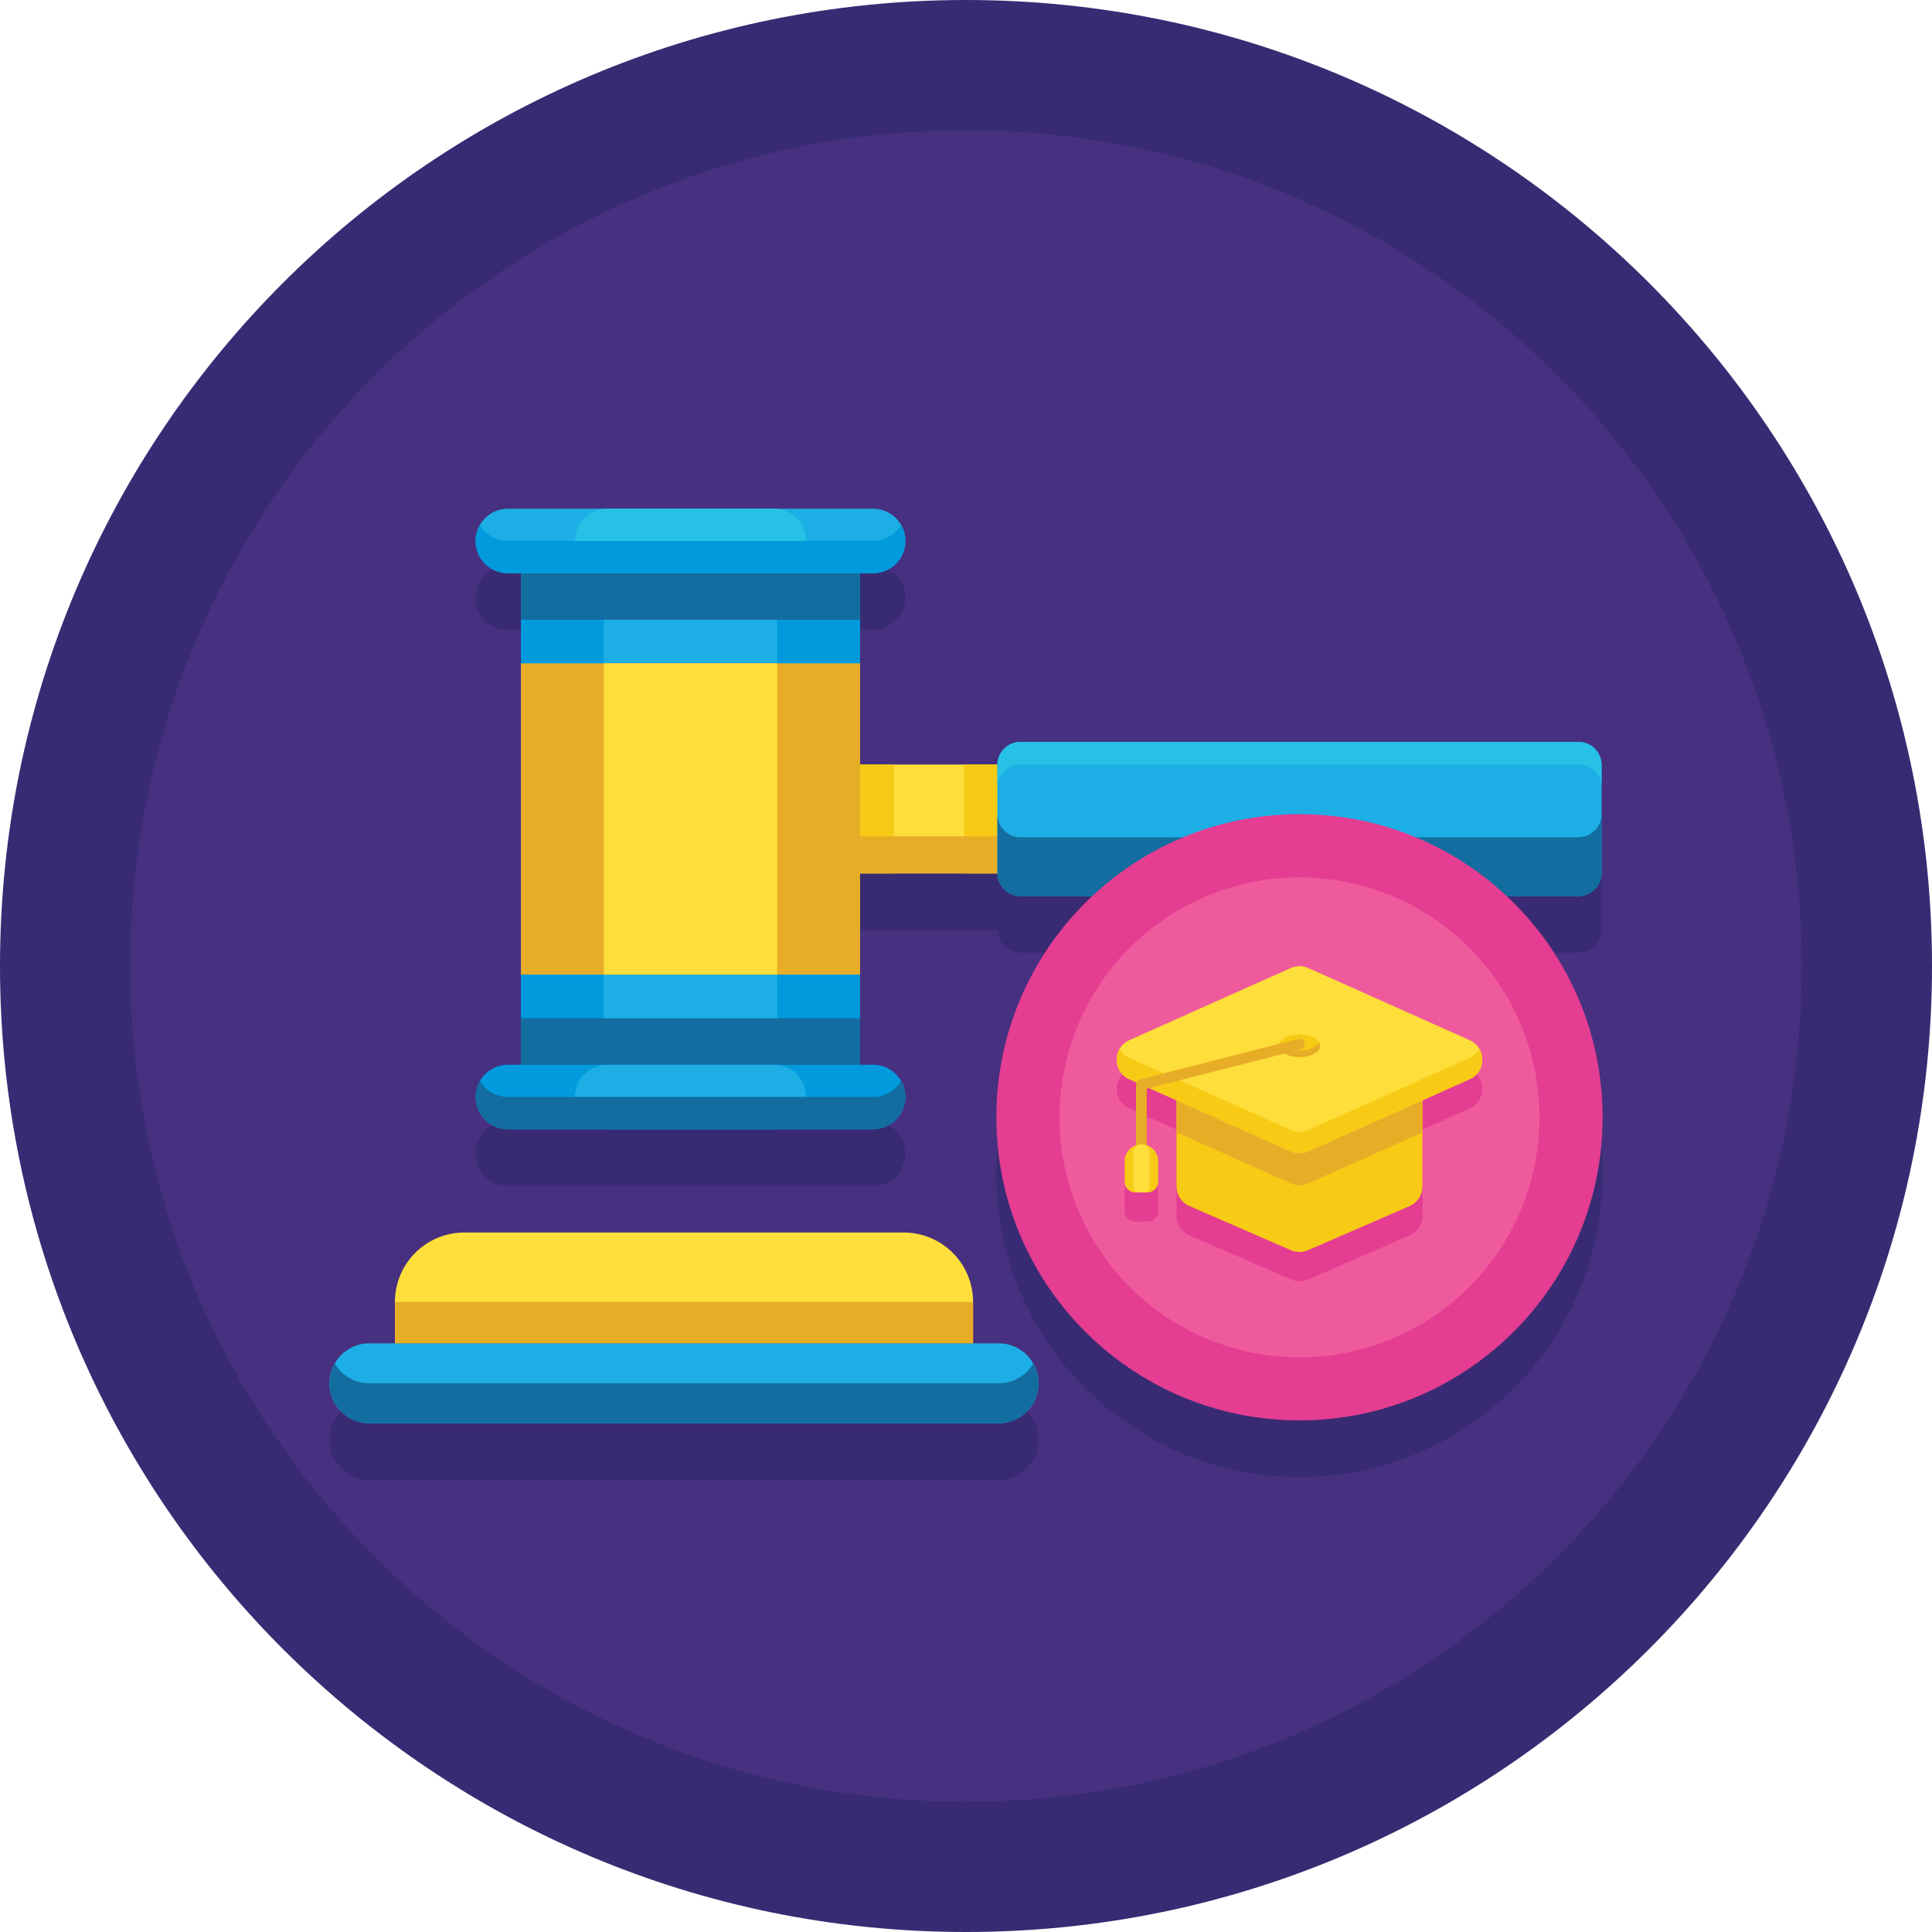 <svg height="477.6pt" viewBox="0 0 477.6 477.6" width="477.6pt" xmlns="http://www.w3.org/2000/svg"><path d="m477.602 238.801c0 131.887-106.914 238.801-238.801 238.801s-238.801-106.914-238.801-238.801 106.914-238.801 238.801-238.801 238.801 106.914 238.801 238.801zm0 0" fill="#382b73"/><path d="m445.398 238.801c0 114.102-92.496 206.598-206.598 206.598-114.102 0-206.598-92.496-206.598-206.598 0-114.102 92.496-206.598 206.598-206.598 114.102 0 206.598 92.496 206.598 206.598zm0 0" fill="#473080"/><path d="m256.566 354.188c-.023-.141-.051-.281-.082-.422-.129-.562-.289-1.113-.508-1.637-.012-.027-.027-.051-.039-.078-.152-.355-.32-.699-.512-1.031-.012.012-.02.023-.031.039-1.703-2.965-4.867-4.984-8.535-4.984h-6.312v-10.238c0-9.473-7.676-17.152-17.148-17.152h-108.621c-9.473 0-17.148 7.68-17.148 17.152v10.238h-6.312c-3.668 0-6.832 2.02-8.535 4.984-.008-.016-.02-.027-.027-.039-.191.328-.359.676-.512 1.027-.012.027-.027.055-.039.082-.219.523-.379 1.074-.508 1.637-.031.137-.059.281-.086.422-.102.578-.176 1.164-.176 1.77v.004c0 2.73 1.105 5.199 2.895 6.992 1.789 1.789 4.262 2.895 6.988 2.895h155.547c3.414 0 6.422-1.73 8.199-4.359.355-.523.66-1.086.91-1.68.5-1.18.777-2.484.777-3.848-.004-.605-.074-1.195-.184-1.773zm0 0" fill="#382b73"/><path d="m372.441 235.512h17.758c3.16 0 5.719-2.562 5.719-5.719v-26.676c0-3.16-2.559-5.719-5.719-5.719h-137.918c-3.117 0-5.641 2.496-5.707 5.598h-33.953v-47.285h3.215c1.953 0 3.723-.73 5.109-1.898 1.742-1.461 2.871-3.629 2.871-6.082 0-.488-.059-.965-.145-1.43-.02-.117-.043-.23-.07-.344-.102-.449-.23-.891-.406-1.309-.016-.035-.039-.07-.055-.109-.121-.273-.246-.543-.395-.797-.008.012-.016.023-.02.031-1.379-2.391-3.93-4.02-6.891-4.02h-90.281c-2.957 0-5.512 1.629-6.891 4.02-.004-.008-.012-.02-.02-.031-.145.254-.273.523-.391.793-.02.039-.043.074-.059.117-.172.414-.301.855-.402 1.305-.027.113-.051.234-.074.352-.082.465-.145.938-.145 1.426 0 1.105.227 2.152.629 3.109 1.211 2.863 4.047 4.871 7.352 4.871h3.215v121.484h-3.215c-2.957 0-5.512 1.629-6.891 4.02-.008-.008-.016-.02-.02-.027-.148.254-.273.52-.395.789-.016.043-.039.078-.059.117-.172.418-.301.855-.402 1.305-.027.117-.051.23-.07.352-.086.461-.145.938-.145 1.426 0 .551.055 1.09.16 1.609.32 1.559 1.094 2.949 2.176 4.031 1.445 1.445 3.441 2.34 5.645 2.34h90.277c4.406 0 7.98-3.57 7.98-7.98 0-.488-.059-.965-.145-1.434-.023-.113-.043-.227-.07-.344-.102-.449-.23-.891-.406-1.309-.016-.039-.039-.07-.055-.109-.117-.273-.246-.539-.395-.797-.008.012-.016.02-.02.031-1.379-2.395-3.93-4.02-6.891-4.02h-3.215v-47.285h33.953c.066 3.102 2.59 5.598 5.707 5.598h17.758c-14.594 13.672-23.73 33.105-23.73 54.684 0 41.379 33.551 74.93 74.93 74.93 41.383 0 74.93-33.551 74.93-74.93.008-21.578-9.125-41.012-23.723-54.684zm0 0" fill="#382b73"/><path d="m240.551 332.074h-142.922v-10.238c0-9.473 7.676-17.152 17.148-17.152h108.621c9.473 0 17.148 7.68 17.148 17.152v10.238zm0 0" fill="#fede3a"/><path d="m246.863 351.848h-155.551c-5.457 0-9.883-4.426-9.883-9.887 0-5.457 4.426-9.887 9.883-9.887h155.547c5.461 0 9.887 4.43 9.887 9.887 0 5.461-4.426 9.887-9.883 9.887zm0 0" fill="#1caee4"/><path d="m246.863 341.961h-155.551c-3.656 0-6.852-1.988-8.559-4.941-.844 1.453-1.324 3.141-1.324 4.941 0 5.461 4.426 9.887 9.887 9.887h155.547c5.457 0 9.883-4.426 9.883-9.887 0-1.801-.48-3.488-1.32-4.941-1.711 2.953-4.906 4.941-8.562 4.941zm0 0" fill="#136da0"/><path d="m97.629 321.836h142.922v10.238h-142.922zm0 0" fill="#e7ad27"/><path d="m128.773 141.711h83.848v121.484h-83.848zm0 0" fill="#009add"/><path d="m149.258 141.711h42.875v121.484h-42.875zm0 0" fill="#1caee4"/><path d="m128.773 163.984h83.848v76.941h-83.848zm0 0" fill="#e7ad27"/><path d="m149.258 163.984h42.875v76.941h-42.875zm0 0" fill="#fede3a"/><path d="m215.836 141.711h-90.281c-4.406 0-7.98-3.57-7.98-7.98 0-4.406 3.574-7.977 7.98-7.977h90.281c4.406 0 7.98 3.57 7.98 7.977 0 4.41-3.574 7.98-7.98 7.98zm0 0" fill="#1caee4"/><path d="m191.301 141.711h-41.207c-4.41 0-7.98-3.57-7.98-7.98 0-4.406 3.57-7.977 7.98-7.977h41.207c4.41 0 7.98 3.57 7.98 7.977 0 4.41-3.574 7.98-7.98 7.98zm0 0" fill="#27c1e6"/><path d="m215.836 279.156h-90.281c-4.406 0-7.98-3.57-7.98-7.98 0-4.406 3.574-7.98 7.98-7.98h90.281c4.406 0 7.98 3.574 7.98 7.98s-3.574 7.98-7.98 7.98zm0 0" fill="#009add"/><path d="m191.301 279.156h-41.207c-4.41 0-7.98-3.57-7.98-7.98 0-4.406 3.57-7.98 7.98-7.98h41.207c4.41 0 7.98 3.574 7.98 7.98s-3.574 7.98-7.98 7.98zm0 0" fill="#1caee4"/><path d="m212.621 188.996h150.066v26.914h-150.066zm0 0" fill="#fede3a"/><path d="m238.348 188.996h8.344v26.914h-8.344zm0 0" fill="#f7cb15"/><path d="m212.621 188.996h8.344v26.914h-8.344zm0 0" fill="#f7cb15"/><path d="m212.621 206.742h150.066v9.172h-150.066zm0 0" fill="#e7ad27"/><path d="m390.199 221.512h-137.918c-3.16 0-5.719-2.562-5.719-5.719v-26.676c0-3.16 2.559-5.719 5.719-5.719h137.918c3.16 0 5.719 2.562 5.719 5.719v26.676c0 3.156-2.559 5.719-5.719 5.719zm0 0" fill="#1caee4"/><path d="m390.199 183.398h-137.918c-3.16 0-5.719 2.559-5.719 5.715v5.598c0-3.156 2.559-5.715 5.719-5.715h137.918c3.16 0 5.719 2.559 5.719 5.715v-5.598c0-3.156-2.559-5.715-5.719-5.715zm0 0" fill="#27c1e6"/><g fill="#136da0"><path d="m390.199 206.98h-137.918c-3.16 0-5.719-2.559-5.719-5.715v14.527c0 3.16 2.559 5.719 5.719 5.719h137.918c3.16 0 5.719-2.562 5.719-5.719v-14.527c0 3.156-2.559 5.715-5.719 5.715zm0 0"/><path d="m128.773 141.711h83.848v11.477h-83.848zm0 0"/><path d="m128.773 251.723h83.848v11.473h-83.848zm0 0"/><path d="m215.836 271.176h-90.281c-2.953 0-5.527-1.605-6.91-3.988-.68 1.172-1.07 2.535-1.07 3.988 0 4.406 3.574 7.98 7.98 7.98h90.281c4.402 0 7.977-3.57 7.977-7.98 0-1.453-.387-2.816-1.07-3.988-1.375 2.383-3.953 3.988-6.906 3.988zm0 0"/></g><path d="m215.836 133.73h-90.281c-2.953 0-5.527-1.605-6.91-3.988-.68 1.172-1.07 2.535-1.07 3.988 0 4.406 3.574 7.98 7.98 7.98h90.281c4.402 0 7.977-3.57 7.977-7.98 0-1.453-.387-2.816-1.07-3.988-1.375 2.383-3.953 3.988-6.906 3.988zm0 0" fill="#009add"/><path d="m396.172 276.195c0 41.383-33.551 74.93-74.934 74.93-41.383 0-74.93-33.547-74.93-74.93 0-41.383 33.547-74.93 74.93-74.93 41.383 0 74.934 33.547 74.934 74.93zm0 0" fill="#e43d91"/><path d="m334.875 218.492c-31.883-7.527-63.836 12.215-71.363 44.102-7.531 31.883 12.215 63.836 44.098 71.363 31.887 7.527 63.836-12.215 71.367-44.102 7.527-31.883-12.219-63.836-44.102-71.363zm0 0" fill="#ef5a9d"/><path d="m366.219 270.684c.027-.094.031-.191.055-.285.074-.328.121-.656.133-.992.004-.164 0-.32-.008-.484-.012-.285-.055-.562-.113-.84-.031-.152-.051-.305-.098-.457-.113-.371-.258-.738-.457-1.078 0 .004-.004.008-.008.012-.52-.914-1.312-1.699-2.414-2.195l-39.91-17.84c-1.371-.613-2.941-.613-4.312 0l-39.906 17.84c-1.109.496-1.898 1.281-2.418 2.195-.004-.004-.008-.008-.008-.012-.199.34-.344.707-.457 1.078-.047.148-.066.305-.098.457-.062.277-.102.559-.113.84-.012.164-.016.32-.012.484.016.336.062.664.137.992.02.094.023.191.051.285.117.41.297.801.512 1.176.066.109.141.207.215.316.191.277.406.535.656.777.098.094.191.188.297.277.363.301.762.578 1.23.789h.004l1.789.801c-.074.164-.125.34-.125.535v15c-1.637.551-2.82 2.082-2.82 3.906v5.105c0 1.461 1.184 2.645 2.641 2.645h2.996c1.461 0 2.645-1.184 2.645-2.645v-5.105c0-1.824-1.184-3.355-2.82-3.906v-13.977l.621-.156 6.746 3.012v21.297c0 2.102 1.246 4.008 3.176 4.848l25.109 10.918c1.344.582 2.875.582 4.219 0l25.109-10.918c1.93-.84 3.176-2.746 3.176-4.848v-21.297l11.672-5.215c.473-.211.871-.484 1.234-.789.105-.09.199-.184.297-.277.25-.242.465-.5.656-.777.07-.109.148-.207.215-.316.215-.375.391-.766.508-1.176zm0 0" fill="#e43d91"/><path d="m348.457 298.145-25.109 10.918c-1.344.582-2.871.582-4.215 0l-25.109-10.918c-1.93-.84-3.18-2.742-3.18-4.848v-22.191h60.789v22.191c.004 2.102-1.246 4.008-3.176 4.848zm0 0" fill="#f7cb15"/><path d="m290.848 279.934 28.238 12.621c1.371.613 2.941.613 4.312 0l28.238-12.621v-8.832h-60.789zm0 0" fill="#e7ad27"/><path d="m319.086 284.625-39.91-17.84c-4.172-1.863-4.172-7.785 0-9.652l39.91-17.84c1.371-.613 2.941-.613 4.312 0l39.906 17.84c4.172 1.863 4.172 7.789 0 9.652l-39.906 17.84c-1.371.613-2.941.613-4.312 0zm0 0" fill="#fede3a"/><path d="m363.305 261.5-39.906 17.84c-1.371.613-2.941.613-4.312 0l-39.91-17.84c-1.102-.492-1.906-1.273-2.422-2.184-1.449 2.535-.645 6.098 2.422 7.469l39.91 17.84c1.371.613 2.941.613 4.312 0l39.906-17.84c3.07-1.371 3.875-4.934 2.426-7.469-.52.91-1.324 1.691-2.426 2.184zm0 0" fill="#f7cb15"/><path d="m326.363 258.512c0 1.543-2.293 2.793-5.121 2.793-2.828 0-5.121-1.25-5.121-2.793s2.293-2.793 5.121-2.793c2.828 0 5.121 1.25 5.121 2.793zm0 0" fill="#f7cb15"/><path d="m321.238 259.691c-2.309 0-4.238-.84-4.875-1.988-.145.258-.242.523-.242.809 0 1.539 2.289 2.793 5.117 2.793s5.121-1.25 5.121-2.793c0-.285-.098-.551-.242-.809-.637 1.148-2.566 1.988-4.879 1.988zm0 0" fill="#e7ad27"/><path d="m282.16 292.688c-.73 0-1.32-.59-1.32-1.32v-23.246c0-.605.406-1.133.992-1.281l39.078-10.016c.707-.184 1.43.246 1.609.953.184.707-.242 1.43-.953 1.609l-38.086 9.762v22.219c0 .73-.59 1.32-1.32 1.32zm0 0" fill="#e7ad27"/><path d="m283.66 294.781h-3c-1.457 0-2.641-1.184-2.641-2.645v-5.109c0-2.289 1.852-4.141 4.141-4.141 2.289 0 4.141 1.852 4.141 4.141v5.109c0 1.461-1.18 2.645-2.641 2.645zm0 0" fill="#f7cb15"/><path d="m282.895 294.781h-1.473c-.719 0-1.301-.582-1.301-1.301v-8.559c0-1.125.914-2.035 2.035-2.035 1.125 0 2.039.91 2.039 2.035v8.559c0 .719-.582 1.301-1.301 1.301zm0 0" fill="#fede3a"/></svg>